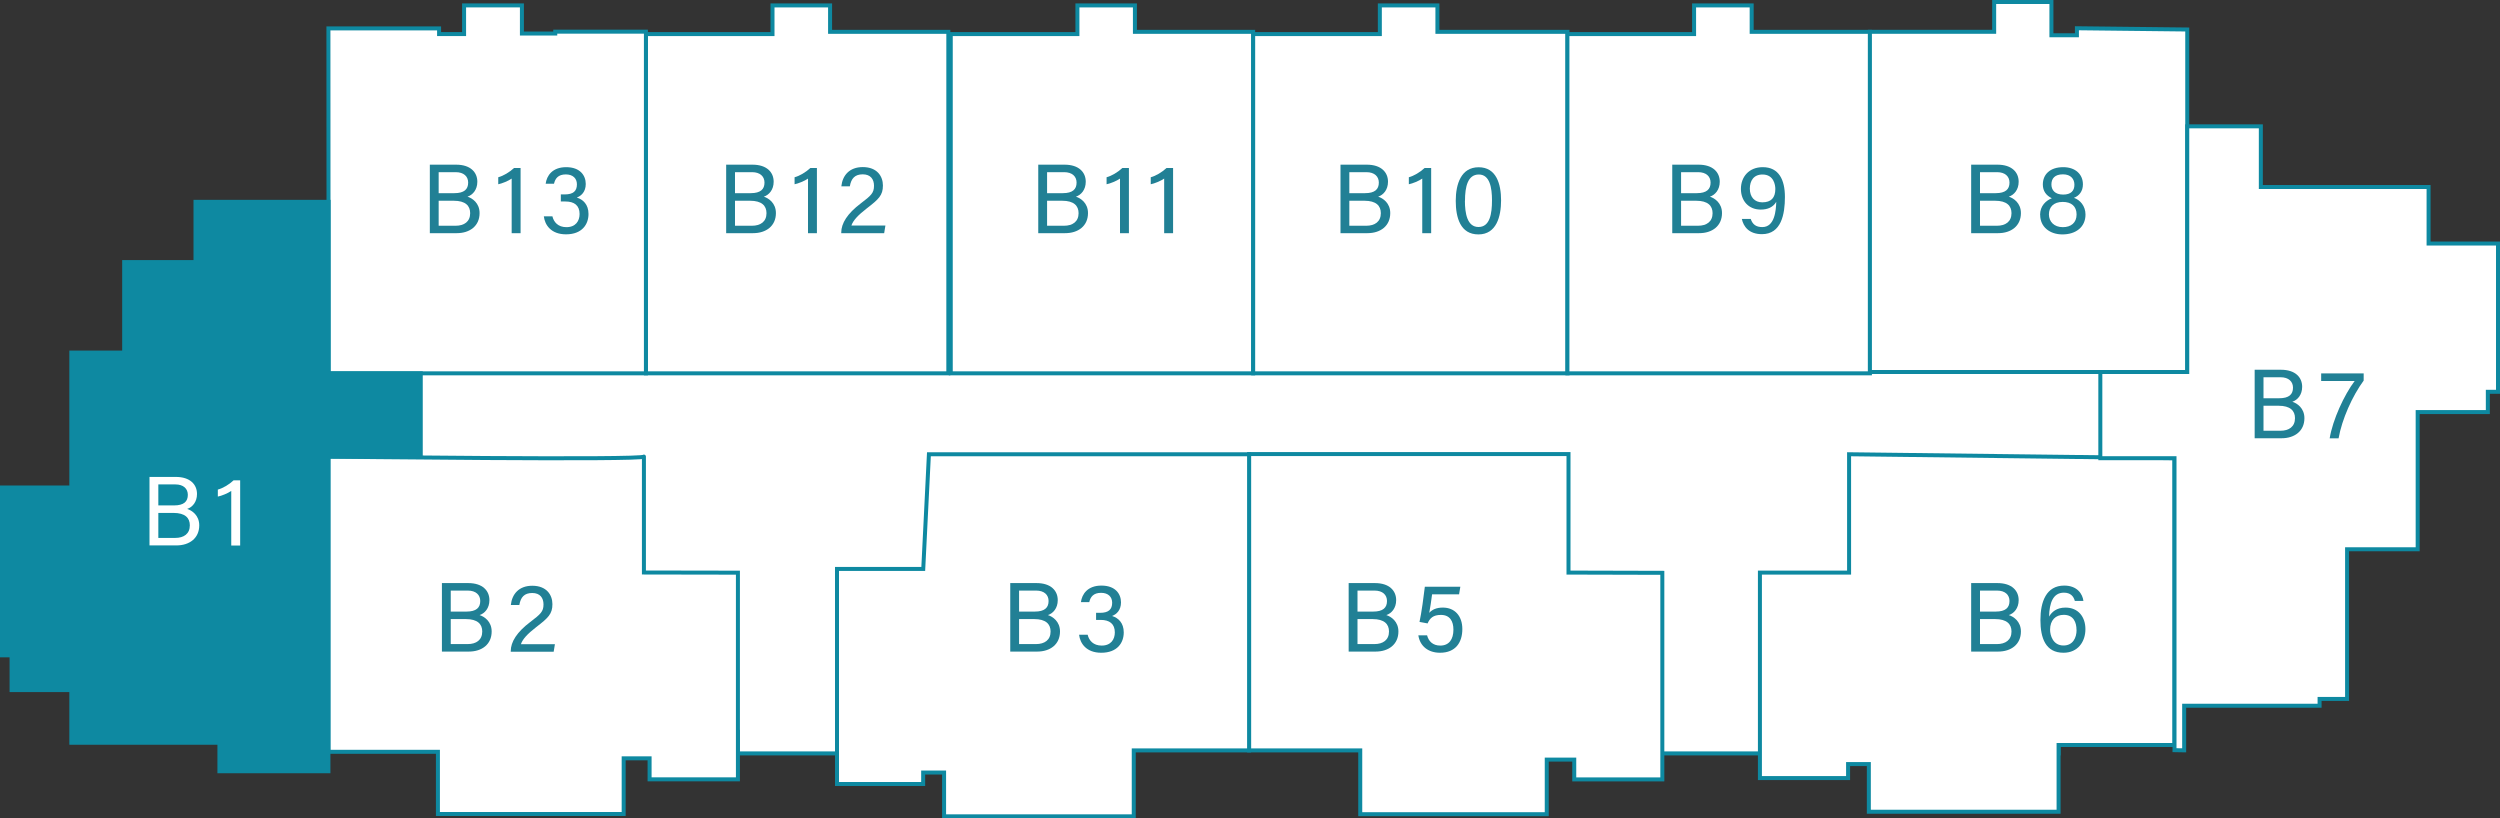 <?xml version="1.0" encoding="UTF-8"?><svg id="_圖層_2" xmlns="http://www.w3.org/2000/svg" viewBox="0 0 300 98.2"><rect x="0" y="0" width="300" height="98.2" fill="#333333" stroke="none"/><defs><style>.cls-1,.cls-2{fill:#fff;}.cls-3{fill:#218095;}.cls-2,.cls-4{stroke:#0e89a1;stroke-miterlimit:10;stroke-width:.48px;}.cls-4{fill:#0e89a1;}</style></defs><g id="_圖層_2-2"><polygon class="cls-2" points="88.55 90.41 133.43 90.41 134.64 87.15 164.21 87.15 165.42 90.41 247.03 90.41 247.03 89.4 254.74 89.4 254.74 32.49 44.62 32.49 44.62 87.82 88.55 87.82 88.55 90.41"/><g id="b12"><polygon id="b12_bg" class="cls-2" points="113.8 44.8 113.8 3.82 99.61 3.82 99.61 .65 92.7 .65 92.7 4.09 77.51 4.09 77.51 44.8 113.8 44.8"/><g id="b12_text"><path class="cls-3" d="m87.13,19.76h3.16c1.74,0,2.55.92,2.55,2.05,0,.96-.55,1.58-1.18,1.79.57.18,1.45.76,1.45,1.97,0,1.55-1.18,2.41-2.74,2.41h-3.23v-8.23Zm2.95,3.42c1.19,0,1.66-.47,1.66-1.27,0-.73-.52-1.25-1.49-1.25h-2.05v2.52h1.88Zm-1.88,3.91h2.03c1.03,0,1.75-.49,1.75-1.51,0-.89-.57-1.49-1.96-1.49h-1.82v3Z"/><path class="cls-3" d="m96.96,27.98v-6.55c-.39.28-1.18.6-1.61.68v-.84c.6-.16,1.35-.6,1.89-1.11h.79v7.82h-1.06Z"/><path class="cls-3" d="m100.95,27.98v-.07c0-1.12.74-2.29,2.34-3.5,1.25-.95,1.59-1.25,1.59-2.12,0-.78-.41-1.37-1.35-1.37s-1.39.49-1.55,1.44h-1.02c.14-1.32.98-2.31,2.57-2.31,1.74,0,2.42,1.12,2.42,2.21,0,1.18-.5,1.64-1.94,2.75-1.07.83-1.64,1.45-1.84,2.05h4.08l-.15.92h-5.16Z"/></g></g><g id="b13"><polygon id="b13_bg" class="cls-2" points="39.41 3.41 39.43 44.8 77.51 44.8 77.51 3.8 66.63 3.8 66.63 4.02 62.63 4.02 62.63 .65 55.69 .65 55.69 4.09 52.69 4.09 52.69 3.41 39.41 3.41"/><g id="b13_text"><path class="cls-3" d="m51.57,19.76h3.16c1.74,0,2.55.92,2.55,2.05,0,.96-.55,1.58-1.18,1.79.57.18,1.45.76,1.45,1.97,0,1.55-1.18,2.41-2.74,2.41h-3.23v-8.23Zm2.95,3.42c1.19,0,1.66-.47,1.66-1.27,0-.73-.52-1.25-1.49-1.25h-2.05v2.52h1.88Zm-1.88,3.91h2.03c1.03,0,1.75-.49,1.75-1.51,0-.89-.57-1.49-1.96-1.49h-1.82v3Z"/><path class="cls-3" d="m61.4,27.98v-6.55c-.39.28-1.18.6-1.61.68v-.84c.6-.16,1.35-.6,1.89-1.11h.79v7.82h-1.06Z"/><path class="cls-3" d="m65.48,22.05c.12-.96.8-1.99,2.46-1.99s2.35.98,2.35,2.02c0,.95-.56,1.43-1.04,1.61v.03c.7.22,1.37.8,1.37,1.96,0,1.24-.77,2.44-2.7,2.44-1.79,0-2.54-1.12-2.66-2.16h1.03c.16.69.68,1.3,1.68,1.3,1.11,0,1.58-.74,1.58-1.58,0-1.03-.64-1.5-1.69-1.5h-.56v-.85h.47c1.02,0,1.46-.4,1.46-1.21,0-.7-.47-1.19-1.33-1.19-.93,0-1.28.5-1.42,1.12h-1Z"/></g></g><g id="b11"><polygon id="b11_bg" class="cls-2" points="150.38 44.8 150.38 3.82 136.19 3.82 136.19 .65 129.29 .65 129.29 4.09 114.09 4.09 114.09 44.8 150.38 44.8"/><g id="b11_text"><path class="cls-3" d="m124.58,19.76h3.16c1.74,0,2.55.92,2.55,2.05,0,.96-.55,1.58-1.18,1.79.57.18,1.45.76,1.45,1.97,0,1.55-1.18,2.41-2.74,2.41h-3.23v-8.23Zm2.95,3.42c1.19,0,1.66-.47,1.66-1.27,0-.73-.52-1.25-1.49-1.25h-2.05v2.52h1.88Zm-1.88,3.91h2.03c1.03,0,1.75-.49,1.75-1.51,0-.89-.57-1.49-1.96-1.49h-1.82v3Z"/><path class="cls-3" d="m134.4,27.98v-6.55c-.39.28-1.18.6-1.61.68v-.84c.6-.16,1.35-.6,1.89-1.11h.79v7.82h-1.06Z"/><path class="cls-3" d="m139.7,27.98v-6.55c-.39.28-1.18.6-1.61.68v-.84c.6-.16,1.35-.6,1.89-1.11h.79v7.82h-1.06Z"/></g></g><g id="b10"><polygon id="b10_bg" class="cls-2" points="188.1 44.8 188.1 3.82 172.49 3.82 172.49 .65 165.58 .65 165.58 4.09 150.38 4.09 150.38 44.8 188.1 44.8"/><g id="b10_text"><path class="cls-3" d="m160.85,19.76h3.16c1.74,0,2.55.92,2.55,2.05,0,.96-.55,1.58-1.18,1.79.57.18,1.45.76,1.45,1.97,0,1.55-1.18,2.41-2.74,2.41h-3.23v-8.23Zm2.95,3.42c1.19,0,1.66-.47,1.66-1.27,0-.73-.52-1.25-1.49-1.25h-2.05v2.52h1.88Zm-1.88,3.91h2.03c1.03,0,1.75-.49,1.75-1.51,0-.89-.57-1.49-1.96-1.49h-1.82v3Z"/><path class="cls-3" d="m170.67,27.98v-6.55c-.39.28-1.18.6-1.61.68v-.84c.6-.16,1.35-.6,1.89-1.11h.79v7.82h-1.06Z"/><path class="cls-3" d="m180.13,24.04c0,1.93-.55,4.09-2.72,4.09s-2.72-2.02-2.72-4.03.64-4.03,2.75-4.03,2.69,1.99,2.69,3.98Zm-4.34.05c0,1.48.26,3.15,1.63,3.15s1.62-1.59,1.62-3.2c0-1.5-.26-3.1-1.58-3.1s-1.66,1.44-1.66,3.15Z"/></g></g><g id="b9"><polygon id="b9_bg" class="cls-2" points="224.39 44.8 224.39 3.82 210.2 3.82 210.2 .65 203.29 .65 203.29 4.09 188.09 4.09 188.09 44.8 224.39 44.8"/><g id="b9_text"><path class="cls-3" d="m200.66,19.76h3.16c1.74,0,2.55.92,2.55,2.05,0,.96-.55,1.58-1.18,1.79.57.18,1.45.76,1.45,1.97,0,1.55-1.18,2.41-2.74,2.41h-3.23v-8.23Zm2.95,3.42c1.19,0,1.66-.47,1.66-1.27,0-.73-.52-1.25-1.49-1.25h-2.05v2.52h1.88Zm-1.88,3.91h2.03c1.03,0,1.75-.49,1.75-1.51,0-.89-.57-1.49-1.96-1.49h-1.82v3Z"/><path class="cls-3" d="m210.09,26.28c.22.64.62.97,1.39.97,1.51,0,1.64-2.05,1.67-3.03-.37.65-1.04.93-1.86.93-1.46,0-2.38-1.05-2.38-2.48s.95-2.61,2.62-2.61c1.94,0,2.66,1.52,2.66,3.58s-.43,4.46-2.76,4.46c-1.56,0-2.22-.92-2.41-1.83h1.07Zm-.11-3.64c0,1,.57,1.64,1.49,1.64,1.08,0,1.57-.56,1.57-1.6,0-.48-.18-1.74-1.54-1.74-1.06,0-1.52.75-1.52,1.7Z"/></g></g><g id="b8"><polygon id="b8_bg" class="cls-2" points="262.47 3.54 262.47 44.64 224.39 44.64 224.39 3.82 239.3 3.82 239.3 .24 246.17 .24 246.17 4.23 249.23 4.23 249.23 3.39 262.47 3.54"/><g id="b8_text"><path class="cls-3" d="m236.53,19.76h3.16c1.74,0,2.55.92,2.55,2.05,0,.96-.55,1.58-1.18,1.79.57.18,1.45.76,1.45,1.97,0,1.55-1.18,2.41-2.74,2.41h-3.23v-8.23Zm2.95,3.42c1.19,0,1.66-.47,1.66-1.27,0-.73-.52-1.25-1.49-1.25h-2.05v2.52h1.88Zm-1.88,3.91h2.03c1.03,0,1.75-.49,1.75-1.51,0-.89-.57-1.49-1.96-1.49h-1.82v3Z"/><path class="cls-3" d="m244.81,25.78c0-1.1.74-1.73,1.41-1.99-.68-.33-1.08-.87-1.08-1.65,0-1.2.85-2.08,2.45-2.08,1.46,0,2.36.86,2.36,2.06,0,.83-.45,1.38-1.08,1.62.73.24,1.39.97,1.39,2.01,0,1.49-1.15,2.38-2.77,2.38-1.51,0-2.67-.9-2.67-2.34Zm4.38-.04c0-.99-.63-1.51-1.66-1.51-1.14,0-1.66.65-1.66,1.5s.61,1.53,1.67,1.53c.97,0,1.65-.52,1.65-1.53Zm-3.02-3.6c0,.66.42,1.21,1.41,1.21.93,0,1.35-.45,1.35-1.18,0-.68-.43-1.25-1.37-1.25-.99,0-1.39.5-1.39,1.22Z"/></g></g><g id="b5"><polygon id="b5_bg" class="cls-2" points="199.48 68.74 199.48 93.53 188.91 93.53 188.91 91.15 185.61 91.15 185.61 97.7 163.23 97.7 163.23 90.05 149.89 90.05 149.89 54.49 188.22 54.49 188.22 68.71 199.48 68.74"/><g id="b5_text"><path class="cls-3" d="m161.83,69.97h3.16c1.74,0,2.55.92,2.55,2.05,0,.96-.55,1.58-1.18,1.79.57.18,1.45.76,1.45,1.97,0,1.55-1.18,2.41-2.74,2.41h-3.23v-8.23Zm2.95,3.42c1.19,0,1.66-.47,1.66-1.27,0-.73-.52-1.25-1.49-1.25h-2.05v2.52h1.88Zm-1.88,3.9h2.03c1.03,0,1.75-.49,1.75-1.51,0-.89-.57-1.49-1.96-1.49h-1.82v3Z"/><path class="cls-3" d="m175.1,71.32h-3.25c-.07.63-.26,1.8-.34,2.22.33-.37.84-.63,1.63-.63,1.42,0,2.34.99,2.34,2.58s-.8,2.84-2.68,2.84c-1.39,0-2.4-.77-2.6-2.09h1.05c.18.71.69,1.23,1.58,1.23,1.06,0,1.58-.75,1.58-1.91,0-1.01-.42-1.77-1.5-1.77-.94,0-1.33.4-1.6,1.02l-.97-.18c.23-1.02.53-3.24.64-4.22h4.26l-.15.9Z"/></g></g><g id="b3"><polygon id="b3_bg" class="cls-2" points="111.47 54.51 149.89 54.51 149.89 90.05 136.05 90.05 136.05 97.96 113.29 97.96 113.29 92.7 110.78 92.7 110.78 94.08 100.44 94.08 100.44 68.27 110.79 68.27 111.47 54.51"/><g id="b3_text"><path class="cls-3" d="m121.22,69.97h3.16c1.74,0,2.55.92,2.55,2.05,0,.96-.55,1.58-1.18,1.79.57.18,1.45.76,1.45,1.97,0,1.55-1.18,2.41-2.74,2.41h-3.23v-8.23Zm2.95,3.42c1.19,0,1.66-.47,1.66-1.27,0-.73-.52-1.25-1.49-1.25h-2.05v2.52h1.88Zm-1.88,3.9h2.03c1.03,0,1.75-.49,1.75-1.51,0-.89-.57-1.49-1.96-1.49h-1.82v3Z"/><path class="cls-3" d="m129.71,72.26c.12-.96.8-1.99,2.46-1.99s2.35.98,2.35,2.02c0,.95-.56,1.43-1.04,1.61v.03c.7.22,1.37.8,1.37,1.96,0,1.24-.77,2.44-2.7,2.44-1.79,0-2.54-1.12-2.66-2.16h1.03c.16.69.68,1.3,1.68,1.3,1.11,0,1.58-.74,1.58-1.58,0-1.03-.64-1.5-1.69-1.5h-.56v-.85h.47c1.02,0,1.46-.4,1.46-1.21,0-.7-.47-1.19-1.33-1.19-.93,0-1.28.5-1.42,1.12h-1Z"/></g></g><g id="b2"><path id="b2_bg" class="cls-2" d="m88.55,68.73v24.79h-10.6v-2.52h-3.11v6.68h-22.29v-7.46h-13.14v-35.43s37.86.46,37.86,0,0,13.91,0,13.91l11.28.02Z"/><g id="b2_text"><path class="cls-3" d="m53.02,69.97h3.16c1.74,0,2.55.92,2.55,2.05,0,.96-.55,1.58-1.18,1.79.57.18,1.45.76,1.45,1.97,0,1.55-1.18,2.41-2.74,2.41h-3.23v-8.23Zm2.95,3.42c1.19,0,1.66-.47,1.66-1.27,0-.73-.52-1.25-1.49-1.25h-2.05v2.52h1.88Zm-1.88,3.9h2.03c1.03,0,1.75-.49,1.75-1.51,0-.89-.57-1.49-1.96-1.49h-1.82v3Z"/><path class="cls-3" d="m61.29,78.2v-.06c0-1.12.74-2.29,2.34-3.5,1.25-.95,1.59-1.25,1.59-2.11,0-.78-.41-1.37-1.35-1.37s-1.39.49-1.55,1.44h-1.02c.14-1.32.98-2.31,2.57-2.31,1.74,0,2.42,1.12,2.42,2.21,0,1.18-.5,1.64-1.94,2.75-1.07.83-1.64,1.45-1.84,2.05h4.08l-.15.91h-5.16Z"/></g></g><g id="b1"><polygon id="b1_bg" class="cls-4" points=".24 58.5 .24 78.64 1.39 78.64 1.39 82.81 8.56 82.81 8.56 89.13 26.33 89.13 26.33 92.55 39.41 92.55 39.41 54.8 50.49 54.8 50.49 44.8 39.43 44.8 39.43 24.22 23.46 24.22 23.46 31.45 14.9 31.45 14.9 42.31 8.56 42.31 8.56 58.5 .24 58.5"/><g id="b1_text"><path class="cls-1" d="m17.93,57.23h3.16c1.74,0,2.55.92,2.55,2.05,0,.96-.55,1.58-1.18,1.79.57.18,1.45.76,1.45,1.97,0,1.55-1.18,2.41-2.74,2.41h-3.23v-8.23Zm2.95,3.42c1.19,0,1.66-.47,1.66-1.27,0-.73-.52-1.25-1.49-1.25h-2.05v2.52h1.88Zm-1.88,3.9h2.03c1.03,0,1.75-.49,1.75-1.51,0-.89-.57-1.49-1.96-1.49h-1.82v3Z"/><path class="cls-1" d="m27.75,65.46v-6.55c-.39.28-1.18.6-1.61.68v-.84c.6-.16,1.35-.6,1.89-1.11h.79v7.82h-1.06Z"/></g></g><g id="b6"><polygon id="b6_bg" class="cls-2" points="221.89 54.51 221.89 68.71 211.19 68.71 211.19 93.37 221.77 93.37 221.77 91.69 224.26 91.69 224.26 97.41 247.03 97.41 247.03 89.4 260.94 89.4 260.94 54.98 221.89 54.51"/><g id="b6_text"><path class="cls-3" d="m236.53,69.97h3.16c1.74,0,2.55.92,2.55,2.05,0,.96-.55,1.58-1.18,1.79.57.18,1.45.76,1.45,1.97,0,1.55-1.18,2.41-2.74,2.41h-3.23v-8.23Zm2.95,3.42c1.19,0,1.66-.47,1.66-1.27,0-.73-.52-1.25-1.49-1.25h-2.05v2.52h1.88Zm-1.88,3.9h2.03c1.03,0,1.75-.49,1.75-1.51,0-.89-.57-1.49-1.96-1.49h-1.82v3Z"/><path class="cls-3" d="m248.98,72.11c-.15-.56-.52-.99-1.31-.99-1.31,0-1.74,1.23-1.78,2.87.32-.55.9-1.08,1.97-1.08,1.51,0,2.39,1.09,2.39,2.59s-.9,2.83-2.63,2.83c-2.14,0-2.77-1.74-2.77-3.93s.7-4.13,2.86-4.13c1.58,0,2.2,1.03,2.3,1.84h-1.03Zm.2,3.47c0-.87-.34-1.8-1.53-1.8-.96,0-1.64.62-1.64,1.79,0,.64.33,1.89,1.61,1.89,1.12,0,1.57-.91,1.57-1.88Z"/></g></g><g id="b7"><polygon id="b7_bg" class="cls-2" points="260.94 90.02 262.1 90.04 262.1 84.69 278.35 84.69 278.35 83.87 281.65 83.87 281.65 65.91 290.12 65.91 290.12 49.45 298.54 49.45 298.54 47.02 299.76 47.02 299.76 29.22 291.43 29.22 291.43 22.44 271.3 22.44 271.3 15.16 262.47 15.16 262.47 44.64 252.04 44.64 252.04 54.98 260.94 54.98 260.94 90.02"/><g id="b7_text"><path class="cls-3" d="m270.55,44.37h3.16c1.74,0,2.55.92,2.55,2.05,0,.96-.55,1.58-1.18,1.79.57.18,1.45.76,1.45,1.97,0,1.55-1.18,2.41-2.74,2.41h-3.23v-8.23Zm2.95,3.42c1.19,0,1.66-.47,1.66-1.27,0-.73-.52-1.25-1.49-1.25h-2.05v2.52h1.88Zm-1.88,3.9h2.03c1.03,0,1.75-.49,1.75-1.51,0-.89-.57-1.49-1.96-1.49h-1.82v3Z"/><path class="cls-3" d="m283.64,44.82v.85c-1.35,1.83-2.61,4.64-3.01,6.93h-1.07c.36-2.21,1.74-5.22,3-6.88h-4.02v-.91h5.11Z"/></g></g></g></svg>